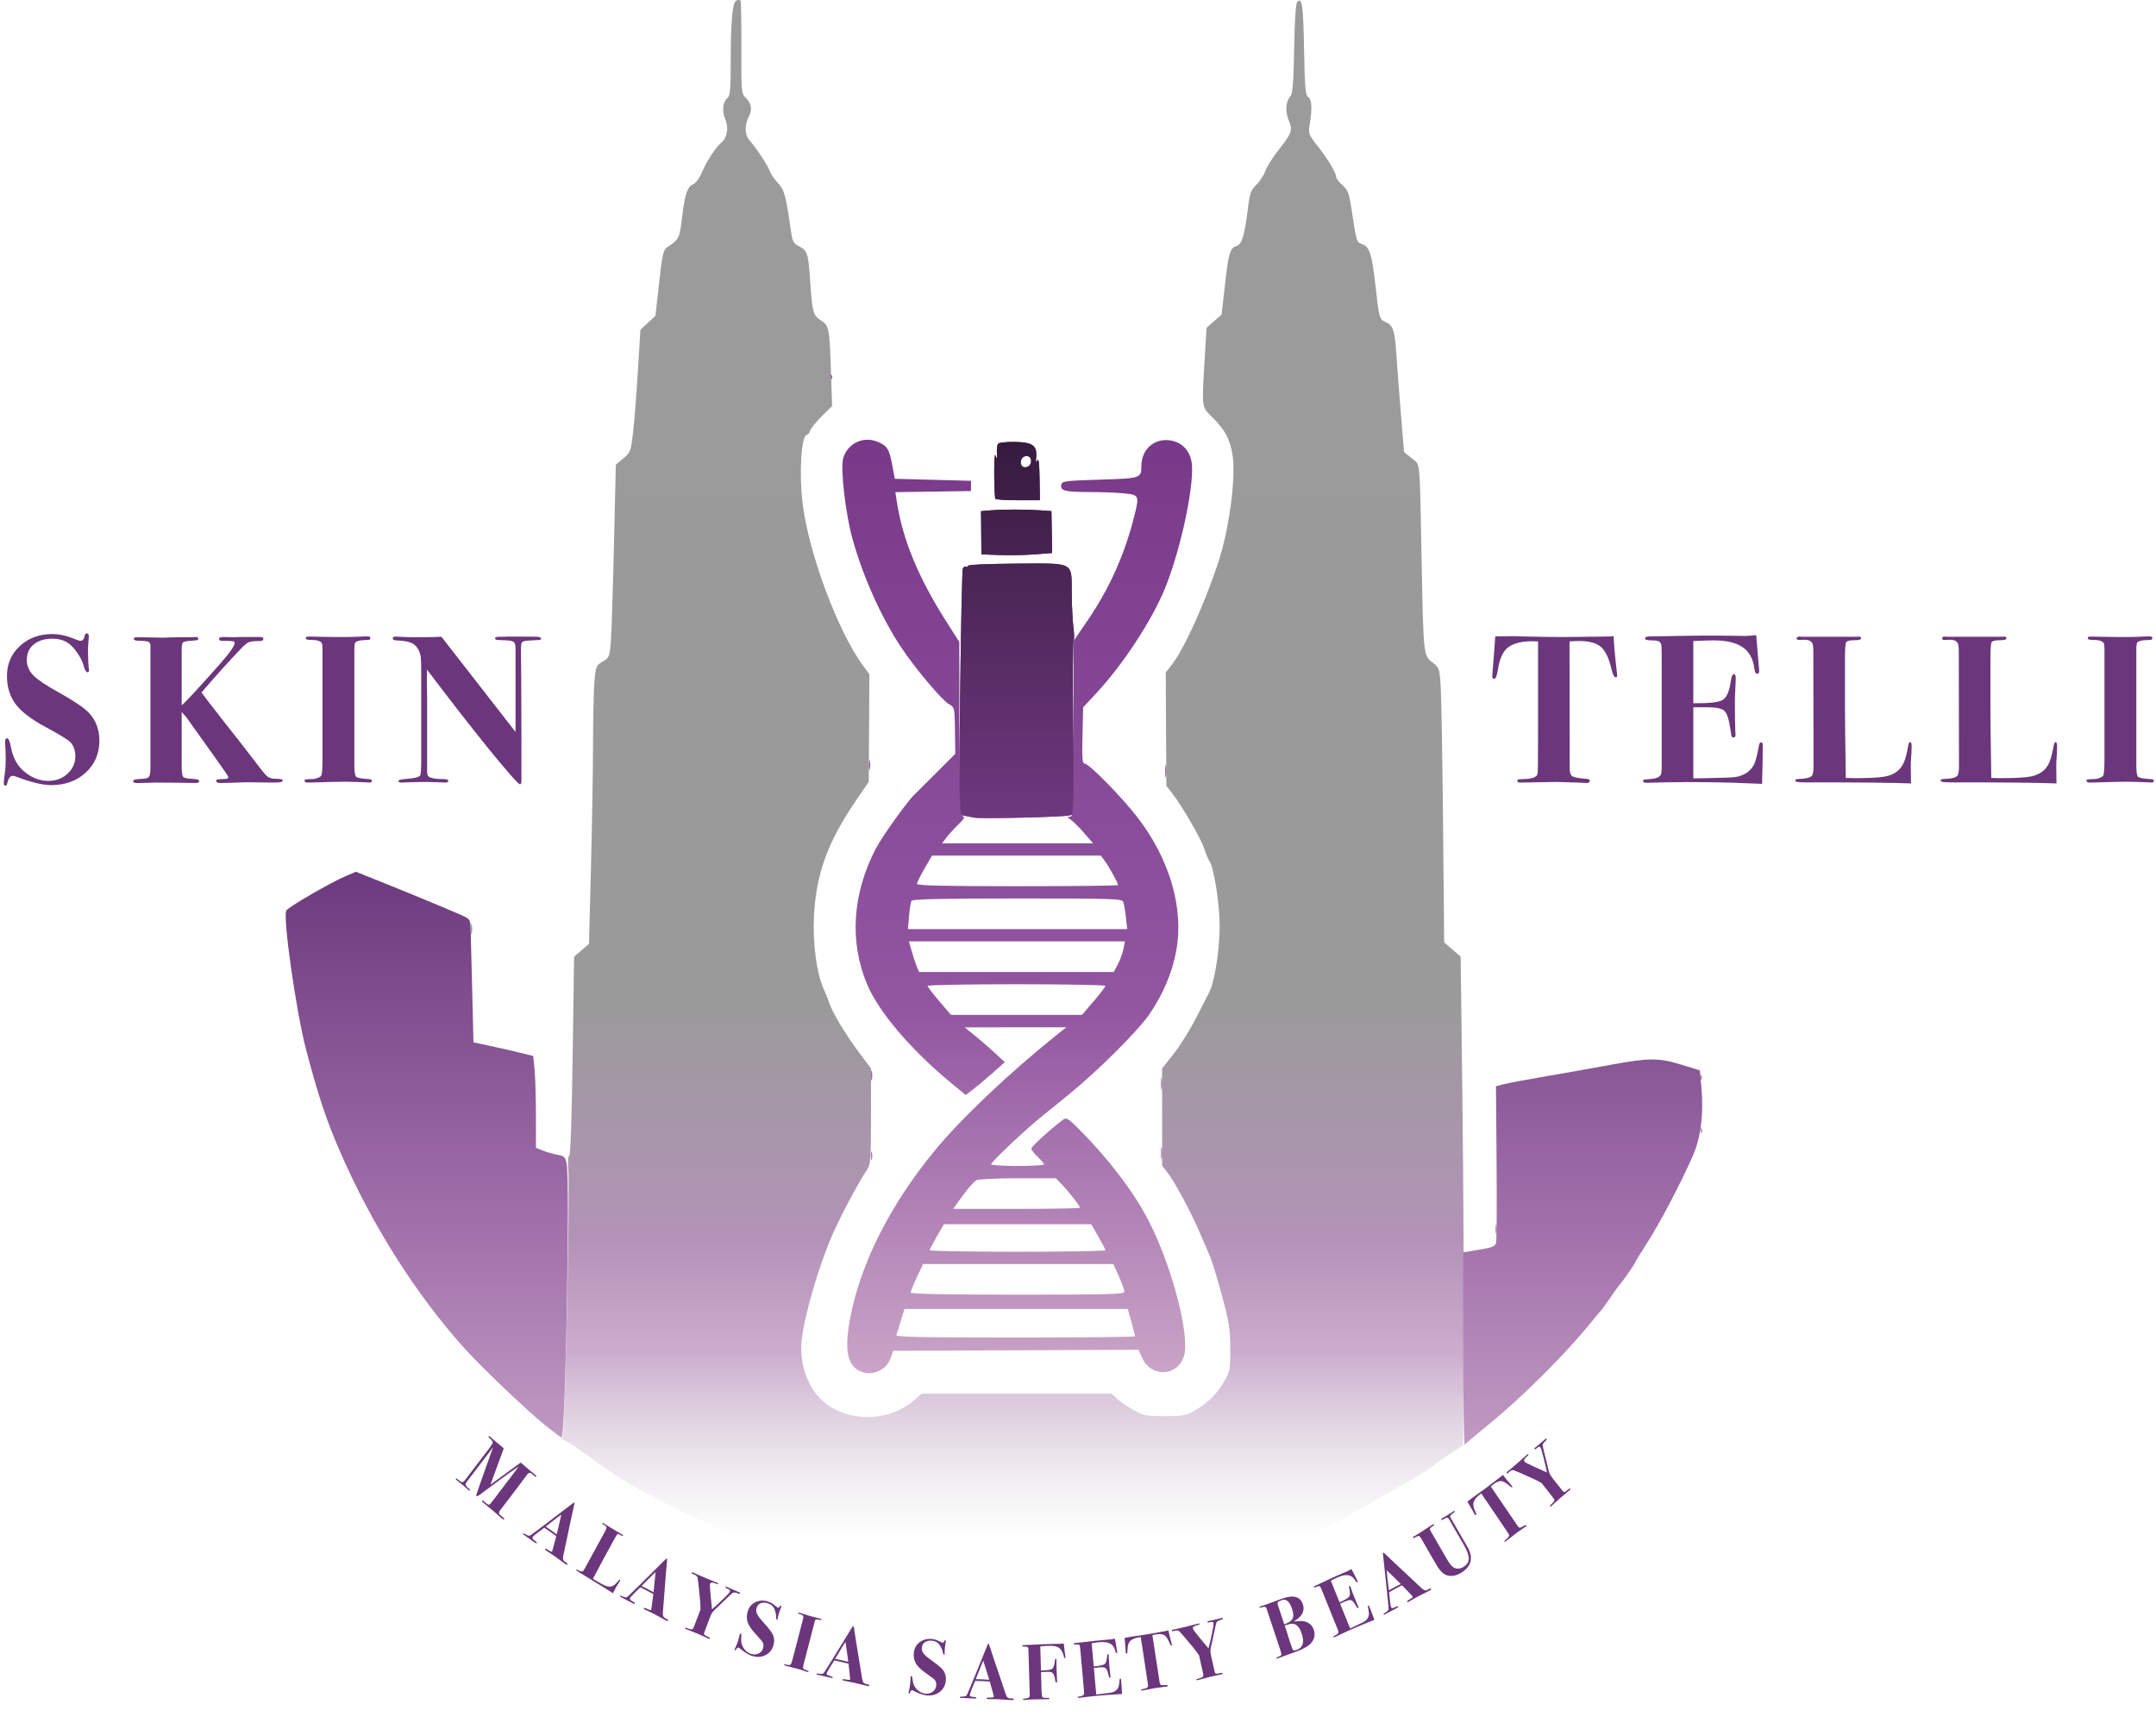 <svg width="981" height="784" viewBox="0 0 981 784" fill="none" xmlns="http://www.w3.org/2000/svg">
<path d="M443.248 372.035C441.924 371.795 439.801 371.379 438.532 371.111L436.224 370.622L436.884 315.363C437.247 284.97 437.789 259.487 438.089 258.733C438.389 257.98 439.022 257.595 439.496 257.877C439.97 258.16 440.358 257.992 440.358 257.503C440.358 256.968 449.029 256.559 462.147 256.475C489.227 256.303 487.525 255.413 487.638 269.81C487.683 275.48 488.034 282.549 488.418 285.518C488.802 288.487 488.84 291.081 488.504 291.282C488.167 291.482 488.09 309.376 488.333 331.046L488.776 370.444L486.481 371.039C483.631 371.778 446.545 372.633 443.248 372.035ZM446.465 242.419L446.38 232.597L450.834 232.224C456.467 231.753 466.253 231.745 473.109 232.205L478.406 232.562L478.57 242.092L478.733 251.623L470.864 252.245C466.536 252.587 459.294 252.726 454.772 252.554L446.549 252.242L446.465 242.419ZM452.808 226.919C452.187 220.993 452.271 205.379 452.914 207.171C453.665 209.263 453.733 209.169 453.599 206.229C453.517 204.432 453.732 202.521 454.078 201.982C454.431 201.431 457.65 201.039 461.423 201.088C469.733 201.194 471.905 202.655 471.471 207.846C471.25 210.492 471.386 210.897 472.023 209.494C472.584 208.261 472.916 210.998 473.01 217.626L473.151 227.616H463.016C457.441 227.616 452.848 227.302 452.808 226.919ZM469.094 210.547C469.539 208.318 468.075 206.953 466.045 207.705C464.423 208.305 463.869 210.958 465.115 212.16C466.303 213.306 468.74 212.319 469.094 210.547Z" fill="url(#paint0_linear_52_828)"/>
<path d="M443.248 372.035C441.924 371.795 439.801 371.379 438.532 371.111L436.224 370.622L436.884 315.363C437.247 284.97 437.789 259.487 438.089 258.733C438.389 257.98 439.022 257.595 439.496 257.877C439.97 258.16 440.358 257.992 440.358 257.503C440.358 256.968 449.029 256.559 462.147 256.475C489.227 256.303 487.525 255.413 487.638 269.81C487.683 275.48 488.034 282.549 488.418 285.518C488.802 288.487 488.84 291.081 488.504 291.282C488.167 291.482 488.09 309.376 488.333 331.046L488.776 370.444L486.481 371.039C483.631 371.778 446.545 372.633 443.248 372.035ZM446.465 242.419L446.38 232.597L450.834 232.224C456.467 231.753 466.253 231.745 473.109 232.205L478.406 232.562L478.57 242.092L478.733 251.623L470.864 252.245C466.536 252.587 459.294 252.726 454.772 252.554L446.549 252.242L446.465 242.419ZM452.808 226.919C452.187 220.993 452.271 205.379 452.914 207.171C453.665 209.263 453.733 209.169 453.599 206.229C453.517 204.432 453.732 202.521 454.078 201.982C454.431 201.431 457.65 201.039 461.423 201.088C469.733 201.194 471.905 202.655 471.471 207.846C471.25 210.492 471.386 210.897 472.023 209.494C472.584 208.261 472.916 210.998 473.01 217.626L473.151 227.616H463.016C457.441 227.616 452.848 227.302 452.808 226.919ZM469.094 210.547C469.539 208.318 468.075 206.953 466.045 207.705C464.423 208.305 463.869 210.958 465.115 212.16C466.303 213.306 468.74 212.319 469.094 210.547Z" fill="url(#paint1_linear_52_828)"/>
<path d="M391.536 624.01C385.415 621.4 384.071 614.117 386.957 599.2C391.741 574.477 405.207 547.961 425.455 523.391C437.458 508.826 459.181 488.24 480.848 470.898L485.149 467.455L462.031 467.463L438.914 467.472L443.192 470.906C445.545 472.795 449.662 476.36 452.342 478.828L457.215 483.314L451.436 488.42C448.257 491.228 444.247 494.591 442.524 495.893L439.391 498.261L432.891 492.897C414.49 477.712 399.88 460.561 394.535 447.87C386.413 428.585 387.804 406.759 398.464 386.228C401.351 380.667 413.29 363.976 416.211 361.417C416.512 361.153 420.786 356.905 425.708 351.978L434.657 343.02L434.517 332.44C434.378 321.937 434.358 321.849 431.732 320.396C428.639 318.683 416.339 304.041 410.08 294.62C400.935 280.855 392.6 262.254 387.837 244.976C384.68 233.524 382.343 213.134 383.66 208.532C385.575 201.839 392.687 198.356 399.129 200.954C403.641 202.773 404.593 204.242 405.949 211.466L407.148 217.858L424.476 218.323L441.803 218.787V221.111V223.434L424.6 223.688L407.396 223.942L408.076 228.334C410.781 245.8 417.897 262.946 430.901 283.329L436.505 292.113V331.448C436.505 366.045 436.685 370.85 437.992 371.334C439.166 371.769 438.742 372.592 435.971 375.254C434.041 377.108 431.609 379.774 430.566 381.18L428.668 383.735H463.019H497.369L493.32 379.07C491.093 376.504 488.356 373.786 487.237 373.03C485.519 371.869 485.46 371.655 486.861 371.655C488.406 371.655 488.52 368.886 488.52 331.629V291.604L494.888 282.288C504.984 267.515 511.941 251.839 516.345 233.941C518.406 225.565 518.204 225.172 511.497 224.495C508.241 224.167 500.98 223.892 495.363 223.884C484.461 223.869 482.349 223.302 482.898 220.535C483.217 218.927 484.615 218.745 500.412 218.252C519.193 217.666 519.302 217.629 519.329 211.958C519.367 203.913 526.096 198.667 533.808 200.67C538.198 201.811 541.183 205.096 542.122 209.821C543.915 218.846 537.431 249.852 529.948 268.039C524.03 282.423 510.97 302.343 499.022 315.212L492.855 321.854L492.541 334.674C492.279 345.404 492.456 347.493 493.627 347.493C495.537 347.493 510.66 362.937 517.627 372.002C532.229 391.002 538.717 413.261 535.236 432.421C533.385 442.613 529.228 452.438 522.85 461.7C517.581 469.35 498.734 488.044 485.744 498.505C481.303 502.081 475.451 506.829 472.74 509.056C465.439 515.052 450.954 528.81 450.954 529.748C450.954 530.196 456.372 530.562 462.995 530.562C469.617 530.562 475.035 530.223 475.035 529.807C475.035 529.392 473.735 527.85 472.145 526.381C470.556 524.912 469.256 523.222 469.256 522.625C469.256 521.719 478.173 513.621 483.823 509.397C485.162 508.396 486.153 508.996 490.737 513.587C504.221 527.09 515.77 542.227 522.479 555.189C533.341 576.173 541.711 608.382 538.638 617.367C535.531 626.448 523.77 626.793 519.713 617.922L518.003 614.183L462.21 614.423L406.416 614.663L405.326 617.828C403.383 623.476 396.996 626.339 391.536 624.01ZM516.454 608.078C516.454 607.778 515.714 604.851 514.808 601.573L513.162 595.612H462.338H411.515L409.913 600.956C409.031 603.895 408.106 606.822 407.856 607.461C407.496 608.382 418.707 608.622 461.928 608.622C491.918 608.622 516.454 608.377 516.454 608.078ZM511.638 587.775C511.638 587.042 510.498 583.905 509.104 580.805L506.57 575.168H463.29H420.01L417.18 581.188C415.624 584.499 414.351 587.635 414.351 588.158C414.351 588.792 430.511 589.107 462.995 589.107C504.598 589.107 511.638 588.914 511.638 587.775ZM502.958 568.895C502.951 568.512 501.499 565.689 499.731 562.623L496.516 557.047H462.995H429.473L426.258 562.623C424.49 565.689 423.038 568.512 423.032 568.895C423.025 569.279 441.009 569.592 462.995 569.592C484.981 569.592 502.964 569.279 502.958 568.895ZM491.41 549.551C491.41 548.756 486.604 542.573 483.331 539.158L480.437 536.138H463.224C453.706 536.138 445.215 536.549 444.229 537.058C443.249 537.564 440.475 540.701 438.064 544.028L433.68 550.077H462.545C478.421 550.077 491.41 549.84 491.41 549.551ZM497.65 455.574C500.575 452.153 502.969 449.016 502.969 448.605C502.969 448.193 484.764 447.856 462.513 447.856C440.262 447.856 422.057 448.193 422.057 448.605C422.057 449.016 424.45 452.153 427.376 455.574L432.695 461.795H462.513H492.331L497.65 455.574ZM508.648 438.752C509.675 436.812 510.815 433.676 511.183 431.783L511.853 428.341H462.707H413.562L414.809 432.755C415.495 435.183 416.529 438.319 417.106 439.725L418.156 442.28H462.47H506.783L508.648 438.752ZM512.289 417.345C511.966 414.364 511.424 411.228 511.085 410.375C510.521 408.958 506.42 408.826 462.948 408.826C429.313 408.826 415.236 409.126 414.77 409.852C414.409 410.417 413.89 413.553 413.618 416.822L413.124 422.765H463H512.876L512.289 417.345ZM508.748 402.749C508.748 401.871 504.715 394.519 502.778 391.867L500.911 389.311H462.495H424.078L420.659 395.208C418.779 398.452 417.241 401.588 417.241 402.178C417.241 402.973 429.066 403.25 462.995 403.25C488.159 403.25 508.748 403.025 508.748 402.749ZM396.273 525.916C396.273 524.127 396.471 523.395 396.713 524.29C396.956 525.184 396.956 526.648 396.713 527.542C396.471 528.437 396.273 527.705 396.273 525.916ZM528.289 524.522C528.296 521.967 528.483 521.031 528.705 522.444C528.926 523.857 528.92 525.947 528.691 527.09C528.463 528.233 528.282 527.078 528.289 524.522ZM528.289 492.926C528.296 490.371 528.483 489.436 528.705 490.848C528.926 492.261 528.92 494.352 528.691 495.495C528.463 496.638 528.282 495.482 528.289 492.926ZM396.292 489.209C396.303 487.165 396.5 486.438 396.731 487.594C396.961 488.75 396.952 490.423 396.711 491.311C396.47 492.199 396.282 491.254 396.292 489.209ZM530.215 350.746C530.223 348.19 530.41 347.255 530.631 348.668C530.852 350.08 530.846 352.171 530.618 353.314C530.389 354.457 530.208 353.301 530.215 350.746ZM395.329 347.958C395.34 345.914 395.537 345.187 395.767 346.342C395.998 347.498 395.989 349.171 395.748 350.06C395.507 350.948 395.318 350.002 395.329 347.958ZM377.824 171.316C377.87 170.234 378.098 170.014 378.406 170.755C378.684 171.426 378.65 172.227 378.33 172.536C378.01 172.845 377.782 172.296 377.824 171.316Z" fill="url(#paint2_linear_52_828)"/>
<path d="M340.926 700.449C340.252 700.024 337.316 699.003 334.402 698.182C331.488 697.36 328.454 696.159 327.659 695.512C326.865 694.865 325.131 694.026 323.806 693.646C317.391 691.805 293.642 679.833 282.763 672.954C279.113 670.646 275.038 667.829 266.701 661.848C261.518 658.129 256.75 655.08 256.106 655.072C255.308 655.063 255.265 654.841 255.971 654.375C257.059 653.659 259.418 541.693 258.565 531.259C258.32 528.265 258.523 525.916 259.028 525.916C259.565 525.916 260.188 507.644 260.572 480.613L261.215 435.311L264.605 432.401L267.994 429.491L268.905 394.3C269.405 374.945 269.826 349.659 269.84 338.108C269.854 326.558 270.146 313.904 270.489 309.989C271.082 303.218 271.266 302.778 274.257 300.995C277.299 299.181 277.421 298.869 277.968 291.478C278.279 287.276 278.909 267.55 279.367 247.643L280.201 211.449L283.597 208.613C286.84 205.905 287.04 205.379 288.029 196.949C288.599 192.094 289.591 179.548 290.234 169.071L291.404 150.02L294.816 146.867L298.228 143.715L299.902 128.746C301.414 115.24 301.787 113.642 303.73 112.384C308.891 109.041 309.22 108.389 310.291 99.374C311.6 88.353 312.69 85.039 315.406 83.816C316.621 83.269 318.358 80.901 319.426 78.336C321.428 73.527 325.718 66.931 328.066 65.051C330.841 62.829 331.693 58.201 330.033 54.367C328.377 50.545 328.832 46.306 331.093 44.497C332.189 43.619 332.477 40.286 332.482 28.402C332.491 9.568 333.29 0.867 335.073 0.207C335.809 -0.066 336.639 -0.069 336.917 0.199C337.195 0.467 337.381 10.109 337.329 21.626C337.242 41.074 337.366 42.685 339.07 44.252C341.881 46.838 342.433 49.766 340.73 53.059C338.625 57.131 338.829 61.491 341.25 64.151C344.127 67.314 349.453 75.44 350.263 77.903C350.639 79.046 352.306 81.474 353.966 83.299C357.019 86.653 357.55 88.647 360.052 106.157C360.573 109.803 361.186 110.865 363.41 111.975C367.236 113.883 367.771 115.348 368.484 125.859C369.602 142.34 369.856 143.357 373.467 145.743C377.298 148.276 377.447 149.057 378.136 170.187L378.612 184.778L373.939 189.382C371.369 191.914 368.978 194.862 368.626 195.932C368.274 197.003 367.617 197.878 367.167 197.878C364.564 197.878 363.496 215.532 365.253 229.499C368.089 252.035 381.208 287.175 392.603 302.76L395.568 306.814L395.435 331.266L395.302 355.718L389.787 363.798C376.602 383.114 371.392 397.342 370.365 416.843C369.717 429.151 371.587 443.04 374.854 450.179C375.79 452.224 376.88 454.942 377.277 456.22C378.593 460.45 384.592 470.513 390.497 478.394L396.319 486.164V507.863C396.319 526.308 396.085 529.907 394.757 531.862C390.602 537.98 382.225 553.741 378.408 562.623C372.382 576.642 366.155 598.126 364.784 609.621C363.383 621.367 368.31 633.649 376.725 639.389C388.719 647.57 405.68 646.387 416.581 636.61L419.294 634.178H462.513H505.732L508.444 636.61C509.936 637.948 513.324 640.248 515.973 641.721C520.356 644.159 521.611 644.4 529.94 644.4C538.182 644.4 539.537 644.147 543.585 641.851C549.45 638.525 553.468 634.576 556.955 628.712C559.611 624.243 559.782 623.338 559.786 613.733C559.79 604.796 559.308 601.729 555.949 589.325C553.836 581.522 551.409 573.576 550.557 571.668C549.704 569.76 547.587 564.853 545.851 560.764C541.968 551.617 534.467 537.659 531.217 533.532L528.799 530.462L528.788 508.314L528.776 486.166L534.119 479.4C537.058 475.679 541.698 468.209 544.43 462.801C547.163 457.392 549.807 452.212 550.307 451.289C552.603 447.045 554.954 432.067 554.969 421.588C554.983 411.225 552.28 394.248 550.199 391.634C549.792 391.123 548.738 388.569 547.856 385.959C546.233 381.159 537.608 366.342 533.135 360.67L530.702 357.585L530.562 331.792L530.421 305.998L532.95 302.798C538.662 295.571 547.879 275.36 554.311 255.959C559.34 240.791 562.486 216.917 560.785 206.832C559.589 199.747 557.332 195.515 551.886 190.149C546.597 184.938 546.773 186.249 548.186 162.609L548.989 149.177L552.413 146.15L555.837 143.123L557.389 129.457C559.041 114.913 559.663 112.847 562.659 111.929C565.03 111.203 566.297 107.12 567.708 95.661C568.671 87.841 569.117 86.526 571.628 84.103C573.186 82.6 575.055 79.747 575.78 77.765C576.505 75.782 579.087 71.637 581.517 68.555C587.912 60.441 588.298 59.34 586.371 54.694C584.657 50.562 585.013 46.144 587.263 43.617C588.168 42.601 588.599 36.76 588.852 22.048C589.081 8.75 589.569 1.516 590.285 0.826C592.475 -1.287 593.003 2.464 593.366 22.683C593.676 39.964 593.967 43.268 595.258 44.178C596.908 45.342 597.128 49.459 595.929 56.712C595.258 60.774 595.431 61.242 599.543 66.469C604.235 72.434 607.962 78.67 607.962 80.555C607.962 81.209 609.26 82.888 610.845 84.286C613.441 86.576 613.872 87.8 615.177 96.586C617.129 109.727 617.306 110.312 619.549 110.999C623.066 112.076 624.192 115.368 625.747 129.111C627.568 145.219 627.584 145.273 630.636 146.615C633.91 148.055 634.648 150.396 635.39 161.702C635.739 167.033 636.662 179.098 637.439 188.515L638.853 205.637L642.349 208.552C646.406 211.935 645.912 206.556 646.914 258.282C647.682 297.895 647.728 298.305 651.802 301.439C654.895 303.818 655.003 304.136 655.539 312.449C655.842 317.157 656.321 345.263 656.602 374.907L657.115 428.806L660.864 432.058L664.614 435.311L665.426 501.755C665.873 538.299 666.122 588.337 665.979 612.95L665.72 657.701L658.755 662.202C654.924 664.677 651.476 667.169 651.092 667.74C650.708 668.31 644.639 672.021 637.606 675.987C630.573 679.952 621.351 685.188 617.113 687.622C607.834 692.95 603.138 695.258 596.283 697.858C591.132 699.812 590.475 699.824 469.256 700.255C402.238 700.493 346.224 700.808 344.779 700.955C343.335 701.102 341.601 700.875 340.926 700.449ZM680.429 559.37C680.429 557.581 680.627 556.85 680.869 557.744C681.112 558.638 681.112 560.102 680.869 560.997C680.627 561.891 680.429 561.159 680.429 559.37ZM773.716 514.223C773.762 513.14 773.99 512.92 774.298 513.661C774.576 514.332 774.542 515.133 774.222 515.442C773.901 515.751 773.674 515.202 773.716 514.223ZM773.716 490.061C773.762 488.979 773.99 488.758 774.298 489.5C774.576 490.171 774.542 490.972 774.222 491.281C773.901 491.59 773.674 491.041 773.716 490.061ZM214.259 422.765C214.259 420.465 214.447 419.525 214.677 420.675C214.906 421.825 214.906 423.706 214.677 424.856C214.447 426.006 214.259 425.065 214.259 422.765Z" fill="url(#paint3_linear_52_828)"/>
<path d="M665.771 614.097L665.757 569.855L672.998 568.66C679.014 567.668 680.323 567.135 680.737 565.509C681.011 564.433 681.112 547.963 680.961 528.909L680.687 494.266L684.375 493.308C686.404 492.781 695.073 491.159 703.64 489.703C712.207 488.247 725.285 485.927 732.702 484.547C750.157 481.301 754.77 481.291 765.119 484.48L773.454 487.049L774.13 494.413C775.272 506.861 773.899 517.733 770.105 526.285C764.373 539.205 755.147 556.735 749.362 565.699C746.292 570.458 743.779 574.571 743.779 574.84C743.779 575.317 738.007 583.537 737.024 584.461C736.751 584.717 734.801 587.435 732.689 590.501C730.577 593.568 728.603 596.286 728.302 596.542C728.001 596.797 725.897 599.306 723.626 602.117C712.006 616.503 691.989 636.362 676.352 649.019C671.319 653.093 666.883 656.856 666.494 657.383C666.105 657.909 665.78 638.43 665.771 614.097ZM247.641 648.186C239.46 641.569 219.002 622.055 211.448 613.664C189.103 588.842 169.004 557.029 154.541 523.593C148.293 509.146 144.863 498.822 139.3 477.711C134.761 460.487 128.632 417.468 130.272 414.343C131.104 412.756 150.211 401.682 157.434 398.599L161.932 396.68L172.312 400.835C185.252 406.015 203.378 413.512 209.422 416.184C213.892 418.16 214 418.306 214.133 422.577C214.208 424.98 214.533 437.602 214.855 450.625L215.442 474.304L223.148 475.949C227.386 476.853 233.503 478.252 236.741 479.056L242.629 480.518L243.236 486.722C243.57 490.135 243.847 499.534 243.851 507.61L243.857 522.294L246.988 523.555C248.71 524.249 251.703 525.103 253.64 525.453C256.75 526.016 257.242 526.488 257.841 529.488C259.417 537.365 257.274 654.221 255.557 654.121C255.214 654.101 251.653 651.43 247.641 648.186Z" fill="url(#paint4_linear_52_828)"/>
<path d="M45.216 337.088C45.216 342.912 43.136 347.744 38.976 351.584C34.88 355.36 29.632 357.248 23.232 357.248C19.328 357.248 13.952 355.936 7.104 353.312C6.592 353.12 6.144 353.024 5.76 353.024C4.672 353.024 3.84 354.176 3.264 356.48C3.072 357.184 2.816 357.536 2.496 357.536C1.984 357.536 1.728 357.088 1.728 356.192C1.728 355.36 1.888 353.888 2.208 351.776C2.464 350.048 2.592 348.032 2.592 345.728C2.592 343.872 2.56 342.4 2.496 341.312C2.368 339.136 2.304 337.856 2.304 337.472C2.304 336.448 2.624 335.936 3.264 335.936C3.904 335.936 4.48 337.312 4.992 340.064C5.888 344.8 7.904 348.48 11.04 351.104C14.432 353.92 18.08 355.328 21.984 355.328C25.44 355.328 28.352 354.24 30.72 352.064C33.088 349.888 34.272 347.232 34.272 344.096C34.272 341.408 33.504 339.264 31.968 337.664C30.816 336.512 27.104 334.24 20.832 330.848C13.856 327.136 9.12 323.424 6.624 319.712C4.32 316.32 3.168 312.288 3.168 307.616C3.168 302.112 5.12 297.568 9.024 293.984C12.928 290.336 17.856 288.512 23.808 288.512C27.008 288.512 30.432 289.28 34.08 290.816C35.296 291.328 36.16 291.584 36.672 291.584C37.632 291.584 38.272 290.752 38.592 289.088C38.72 288.512 39.008 288.224 39.456 288.224C40.096 288.224 40.416 288.64 40.416 289.472C40.416 289.792 40.352 290.688 40.224 292.16C40.096 293.632 40.032 294.848 40.032 295.808C40.032 299.136 40.16 301.952 40.416 304.256C40.48 304.448 40.512 304.704 40.512 305.024C40.512 305.6 40.256 305.888 39.744 305.888C39.168 305.888 38.592 304.864 38.016 302.816C37.44 300.768 36.416 298.752 34.944 296.768C33.536 294.72 32.096 293.248 30.624 292.352C28.704 291.2 26.464 290.624 23.904 290.624C20.32 290.624 17.472 291.488 15.36 293.216C13.248 294.944 12.192 297.312 12.192 300.32C12.192 302.944 13.184 305.28 15.168 307.328C17.152 309.312 20.96 311.872 26.592 315.008C33.504 318.848 38.08 321.92 40.32 324.224C43.584 327.616 45.216 331.904 45.216 337.088ZM128.649 355.136C128.649 355.776 127.465 356.096 125.097 356.096C123.049 356.096 120.073 356.064 116.169 356C113.289 355.936 111.305 355.936 110.217 356L104.841 356.192L100.521 356.288C99.113 356.288 98.409 356 98.409 355.424C98.409 354.976 98.569 354.72 98.889 354.656C99.273 354.592 100.425 354.528 102.345 354.464C103.369 354.464 103.881 354.144 103.881 353.504C103.881 353.248 102.121 350.656 98.601 345.728L84.489 325.952C83.657 325.12 83.049 324.448 82.665 323.936V348.32C82.665 351.2 82.889 352.928 83.337 353.504C83.849 354.016 85.481 354.336 88.233 354.464C89.833 354.528 90.633 354.848 90.633 355.424C90.633 356 90.057 356.288 88.905 356.288L82.857 356.192C78.825 356.128 74.697 356.096 70.473 356.096C69.833 356.096 68.841 356.128 67.497 356.192C66.217 356.256 64.841 356.288 63.369 356.288H62.121C61.097 356.288 60.585 356 60.585 355.424C60.585 354.848 61.641 354.528 63.753 354.464C65.929 354.4 67.241 354.112 67.689 353.6C68.201 353.088 68.457 351.68 68.457 349.376V293.984C68.457 293.088 68.233 292.48 67.785 292.16C67.145 291.776 65.769 291.584 63.657 291.584C61.801 291.584 60.873 291.296 60.873 290.72C60.873 290.208 61.321 289.952 62.217 289.952L73.833 290.144C73.961 290.144 74.345 290.144 74.985 290.144C75.689 290.08 76.329 290.048 76.905 290.048L82.857 289.952H86.793C87.497 289.888 88.265 289.856 89.097 289.856C89.865 289.856 90.249 290.144 90.249 290.72C90.249 291.168 89.481 291.424 87.945 291.488C85.385 291.616 83.849 291.872 83.337 292.256C82.889 292.576 82.665 293.696 82.665 295.616V320.96C84.393 319.552 90.217 313.248 100.137 302.048C104.553 297.056 106.761 293.888 106.761 292.544C106.761 292.096 106.473 291.84 105.897 291.776C105.321 291.648 103.689 291.584 101.001 291.584C100.105 291.584 99.657 291.296 99.657 290.72C99.657 290.08 100.425 289.792 101.961 289.856L106.185 289.952C106.313 289.952 106.601 289.952 107.049 289.952C107.625 289.888 108.137 289.856 108.585 289.856H118.473C119.369 289.856 119.817 290.144 119.817 290.72C119.817 291.36 119.305 291.68 118.281 291.68C115.913 291.68 114.281 291.84 113.385 292.16C112.553 292.48 111.529 293.248 110.313 294.464C104.361 300.672 98.153 307.552 91.689 315.104C92.777 316.64 95.849 320.64 100.905 327.104C104.425 331.52 109.449 337.952 115.977 346.4C118.857 350.24 120.745 352.544 121.641 353.312C122.537 354.016 123.849 354.368 125.577 354.368C127.625 354.368 128.649 354.624 128.649 355.136ZM169.202 355.328C169.202 355.84 168.786 356.096 167.954 356.096C167.506 356.096 167.09 356.064 166.706 356C162.866 355.808 159.57 355.712 156.818 355.712C153.938 355.712 149.714 355.808 144.146 356C142.29 356.064 140.914 356.096 140.018 356.096C139.058 356.096 138.578 355.808 138.578 355.232C138.578 354.912 138.738 354.72 139.058 354.656C139.442 354.592 140.69 354.528 142.802 354.464C144.786 354.08 145.938 353.504 146.258 352.736C146.578 351.904 146.738 349.312 146.738 344.96V298.784C146.738 297.568 146.738 296.384 146.738 295.232C146.674 294.08 146.642 293.536 146.642 293.6C146.642 292 145.042 291.2 141.842 291.2C140.05 291.2 139.154 290.976 139.154 290.528C139.154 290.08 139.282 289.824 139.538 289.76C139.794 289.696 140.626 289.664 142.034 289.664C141.394 289.664 142.546 289.696 145.49 289.76C148.434 289.824 150.962 289.856 153.074 289.856H157.97C158.994 289.856 160.434 289.824 162.29 289.76C164.21 289.632 165.554 289.568 166.322 289.568H167.282C168.114 289.568 168.53 289.824 168.53 290.336C168.53 290.72 168.37 290.976 168.05 291.104C167.794 291.168 166.834 291.232 165.17 291.296C163.186 291.424 161.97 291.84 161.522 292.544L161.234 294.368V348.608C161.234 351.36 161.522 352.992 162.098 353.504C162.738 354.016 164.818 354.368 168.338 354.56C168.914 354.624 169.202 354.88 169.202 355.328ZM246.188 290.624C246.188 290.944 245.932 291.136 245.42 291.2C244.972 291.264 243.276 291.36 240.332 291.488C238.604 291.552 237.612 291.904 237.356 292.544C237.1 292.928 237.004 294.976 237.068 298.688L237.164 309.824C237.228 317.248 237.26 326.944 237.26 338.912V355.232C237.26 356.32 237.036 356.864 236.588 356.864C235.884 356.864 231.212 351.584 222.572 341.024C213.996 330.4 204.556 318.272 194.252 304.64V311.744C194.252 314.176 194.284 316.288 194.348 318.08C194.348 319.872 194.348 320.96 194.348 321.344V351.2C194.348 352.544 194.764 353.376 195.596 353.696C196.94 354.208 198.508 354.464 200.3 354.464C202.412 354.464 203.596 354.624 203.852 354.944C203.916 355.008 203.948 355.136 203.948 355.328C203.948 355.84 203.468 356.096 202.508 356.096C201.932 356.096 201.452 356.064 201.068 356C197.228 355.872 194.828 355.808 193.868 355.808C191.628 355.808 188.684 355.872 185.036 356C183.244 356.064 182.476 356.096 182.732 356.096C181.772 356.096 181.292 355.84 181.292 355.328C181.292 354.88 182.7 354.56 185.516 354.368C188.78 354.112 190.668 353.6 191.18 352.832C191.5 352.32 191.66 350.016 191.66 345.92V306.464C191.66 302.432 191.596 300 191.468 299.168C191.084 296.352 189.964 294.304 188.108 293.024C186.7 292.064 184.076 291.52 180.236 291.392C179.212 291.328 178.7 291.04 178.7 290.528C178.7 289.952 179.148 289.664 180.044 289.664C180.428 289.664 181.804 289.728 184.172 289.856C185.324 289.92 187.052 289.952 189.356 289.952C194.092 289.952 197.932 289.888 200.876 289.76L234.572 333.056V295.04C234.572 293.504 234.316 292.544 233.804 292.16C233.292 291.712 232.204 291.456 230.54 291.392L226.412 291.2C225.644 291.136 225.26 290.912 225.26 290.528C225.26 290.016 225.836 289.76 226.988 289.76H229.1C229.484 289.76 230.124 289.728 231.02 289.664C231.852 289.664 232.588 289.664 233.228 289.664C239.692 289.664 243.468 289.696 244.556 289.76C245.644 289.824 246.188 290.112 246.188 290.624Z" fill="#6B367B"/>
<path d="M735.832 307.424C735.832 307.936 735.608 308.192 735.16 308.192C734.456 308.192 733.816 306.944 733.24 304.448C732.088 299.52 730.488 296.16 728.44 294.368C726.392 292.576 723.128 291.68 718.648 291.68C716.92 291.68 715.416 291.744 714.136 291.872L714.232 350.24C714.296 351.84 714.744 352.864 715.576 353.312C716.408 353.76 718.648 354.144 722.296 354.464C723 354.528 723.352 354.816 723.352 355.328C723.352 355.968 722.84 356.288 721.816 356.288C721.624 356.288 721.144 356.256 720.376 356.192C719.416 356.128 718.616 356.096 717.976 356.096L708.088 355.808L691.768 356.096C690.872 356.096 690.424 355.84 690.424 355.328C690.424 354.944 690.552 354.72 690.808 354.656C691.064 354.592 692.12 354.528 693.976 354.464C697.496 354.336 699.384 353.504 699.64 351.968C699.768 351.136 699.832 344.64 699.832 332.48V291.872C699.128 291.808 698.296 291.776 697.336 291.776C692.216 291.776 688.472 292.736 686.104 294.656C683.8 296.512 682.296 299.84 681.592 304.64C681.144 307.456 680.568 308.864 679.864 308.864C679.288 308.864 679 308.48 679 307.712C679 307.2 679.128 305.44 679.384 302.432C679.896 296.16 680.216 291.872 680.344 289.568H681.784L688.792 289.472C688.984 289.472 691.192 289.536 695.416 289.664C699.704 289.792 705.144 289.856 711.736 289.856C715.384 289.856 718.648 289.824 721.528 289.76C724.408 289.696 727.032 289.664 729.4 289.664C731.512 289.664 733.112 289.6 734.2 289.472C734.392 293.632 734.872 298.944 735.64 305.408C735.768 306.496 735.832 307.168 735.832 307.424ZM802.066 339.2C802.066 339.328 802.034 342.304 801.97 348.128C801.906 351.2 801.842 353.408 801.778 354.752C801.778 356.096 801.778 356.736 801.778 356.672C784.882 355.904 770.098 355.68 757.426 356L749.362 356.192C748.21 356.192 747.634 355.936 747.634 355.424C747.634 355.04 747.762 354.816 748.018 354.752C748.338 354.688 749.33 354.592 750.994 354.464C754.002 354.272 755.634 353.408 755.89 351.872C756.018 351.04 756.082 350.112 756.082 349.088V300.416C756.082 296.576 756.05 294.464 755.986 294.08C755.922 293.056 755.602 292.352 755.026 291.968C754.45 291.584 753.266 291.392 751.474 291.392C749.49 291.392 748.498 291.104 748.498 290.528C748.498 289.888 749.362 289.568 751.09 289.568C752.882 289.568 755.346 289.536 758.482 289.472C770.258 289.216 779.89 289.152 787.378 289.28L793.906 289.376C795.314 289.376 797.042 289.248 799.09 288.992L799.954 299.456C800.274 302.784 800.434 304.832 800.434 305.6C800.434 306.24 800.114 306.56 799.474 306.56C798.834 306.56 798.418 305.728 798.226 304.064C797.65 299.648 795.858 296.448 792.85 294.464C789.906 292.416 785.522 291.392 779.698 291.392C777.906 291.392 774.834 291.488 770.482 291.68V320C777.522 320.064 781.938 319.584 783.73 318.56C785.586 317.472 786.834 314.72 787.474 310.304C787.794 307.936 788.274 306.752 788.914 306.752C789.49 306.752 789.778 307.328 789.778 308.48C789.778 309.632 789.682 312 789.49 315.584C789.426 316.8 789.394 318.432 789.394 320.48C789.394 325.984 789.458 330.144 789.586 332.96C789.65 333.344 789.682 333.824 789.682 334.4C789.682 335.168 789.394 335.552 788.818 335.552C788.37 335.552 788.082 335.424 787.954 335.168C787.826 334.848 787.634 333.792 787.378 332C786.738 327.456 785.842 324.64 784.69 323.552C783.602 322.4 781.042 321.824 777.01 321.824H770.482V354.176L776.626 354.08C783.666 353.952 787.954 353.792 789.49 353.6C791.41 353.344 793.266 352.64 795.058 351.488C796.658 350.208 797.746 348.832 798.322 347.36C798.962 345.888 799.634 343.168 800.338 339.2C800.53 338.24 800.85 337.76 801.298 337.76C801.81 337.76 802.066 338.24 802.066 339.2ZM869.816 339.776C869.816 340.992 869.784 342.016 869.72 342.848C869.464 345.664 869.368 347.936 869.432 349.664L869.528 356.48C861.336 356.16 846.52 356 825.08 356H821.048C818.232 356 816.824 355.744 816.824 355.232C816.824 354.72 817.272 354.464 818.168 354.464C821.368 354.4 823.416 353.952 824.312 353.12C824.888 352.608 825.176 351.072 825.176 348.512L825.08 296.48C825.08 294.304 824.888 292.96 824.504 292.448C823.736 291.488 822.552 291.04 820.952 291.104L818.552 291.2C817.848 291.2 817.496 290.944 817.496 290.432C817.496 289.92 817.944 289.664 818.84 289.664C819.352 289.664 819.864 289.696 820.376 289.76H844.76C845.08 289.696 845.432 289.664 845.816 289.664C846.456 289.664 846.776 289.92 846.776 290.432C846.776 291.008 845.944 291.296 844.28 291.296C841.912 291.296 840.504 291.584 840.056 292.16C839.672 292.736 839.48 295.264 839.48 299.744V322.592C839.48 327.264 839.608 337.728 839.864 353.984C841.08 354.048 842.456 354.08 843.992 354.08C850.712 354.08 855.352 353.824 857.912 353.312C861.944 352.48 864.696 350.432 866.168 347.168C866.936 345.504 867.64 342.848 868.28 339.2C868.472 338.176 868.76 337.664 869.144 337.664C869.592 337.664 869.816 338.368 869.816 339.776ZM936.003 339.776C936.003 340.992 935.971 342.016 935.907 342.848C935.651 345.664 935.555 347.936 935.619 349.664L935.715 356.48C927.523 356.16 912.707 356 891.267 356H887.235C884.419 356 883.011 355.744 883.011 355.232C883.011 354.72 883.459 354.464 884.355 354.464C887.555 354.4 889.603 353.952 890.499 353.12C891.075 352.608 891.363 351.072 891.363 348.512L891.267 296.48C891.267 294.304 891.075 292.96 890.691 292.448C889.923 291.488 888.739 291.04 887.139 291.104L884.739 291.2C884.035 291.2 883.683 290.944 883.683 290.432C883.683 289.92 884.131 289.664 885.027 289.664C885.539 289.664 886.051 289.696 886.563 289.76H910.947C911.267 289.696 911.619 289.664 912.003 289.664C912.643 289.664 912.963 289.92 912.963 290.432C912.963 291.008 912.131 291.296 910.467 291.296C908.099 291.296 906.691 291.584 906.243 292.16C905.859 292.736 905.667 295.264 905.667 299.744V322.592C905.667 327.264 905.795 337.728 906.051 353.984C907.267 354.048 908.643 354.08 910.179 354.08C916.899 354.08 921.539 353.824 924.099 353.312C928.131 352.48 930.883 350.432 932.355 347.168C933.123 345.504 933.827 342.848 934.467 339.2C934.659 338.176 934.947 337.664 935.331 337.664C935.779 337.664 936.003 338.368 936.003 339.776ZM980.015 355.328C980.015 355.84 979.599 356.096 978.767 356.096C978.319 356.096 977.903 356.064 977.519 356C973.679 355.808 970.383 355.712 967.631 355.712C964.751 355.712 960.527 355.808 954.959 356C953.103 356.064 951.727 356.096 950.831 356.096C949.871 356.096 949.391 355.808 949.391 355.232C949.391 354.912 949.551 354.72 949.871 354.656C950.255 354.592 951.503 354.528 953.615 354.464C955.599 354.08 956.751 353.504 957.071 352.736C957.391 351.904 957.551 349.312 957.551 344.96V298.784C957.551 297.568 957.551 296.384 957.551 295.232C957.487 294.08 957.455 293.536 957.455 293.6C957.455 292 955.855 291.2 952.655 291.2C950.863 291.2 949.967 290.976 949.967 290.528C949.967 290.08 950.095 289.824 950.351 289.76C950.607 289.696 951.439 289.664 952.847 289.664C952.207 289.664 953.359 289.696 956.303 289.76C959.247 289.824 961.775 289.856 963.887 289.856H968.783C969.807 289.856 971.247 289.824 973.103 289.76C975.023 289.632 976.367 289.568 977.135 289.568H978.095C978.927 289.568 979.343 289.824 979.343 290.336C979.343 290.72 979.183 290.976 978.863 291.104C978.607 291.168 977.647 291.232 975.983 291.296C973.999 291.424 972.783 291.84 972.335 292.544L972.047 294.368V348.608C972.047 351.36 972.335 352.992 972.911 353.504C973.551 354.016 975.631 354.368 979.151 354.56C979.727 354.624 980.015 354.88 980.015 355.328Z" fill="#6B367B"/>
<path d="M229.413 691.332C229.268 691.523 229.012 691.464 228.645 691.154L228.452 690.992C228.048 690.652 227.339 690.039 226.326 689.154C225.331 688.285 224.585 687.642 224.09 687.224C223.888 687.054 223.458 686.708 222.801 686.186C222.177 685.66 221.333 684.949 220.268 684.052L219.58 683.473C219.323 683.256 219.26 683.062 219.391 682.89C219.521 682.718 219.715 682.741 219.972 682.957L220.887 683.774C221.717 684.504 222.347 684.785 222.778 684.615C222.905 684.565 223.369 684.016 224.168 682.965L235.96 667.417C234.166 668.507 231.476 670.378 227.89 673.031L218.822 679.779C217.714 680.601 217.068 680.934 216.885 680.78C216.683 680.61 216.703 680.188 216.945 679.514C217.021 679.296 217.829 676.968 219.369 672.53C219.95 670.857 221.616 666.195 224.366 658.545L213.093 673.355C212.438 674.214 212.055 674.737 211.943 674.925C211.845 675.093 211.826 675.296 211.885 675.535C211.972 676.015 212.352 676.524 213.028 677.061C213.703 677.599 213.954 677.982 213.779 678.211C213.677 678.345 213.489 678.296 213.214 678.064L210.807 675.942C210.399 675.568 209.905 675.167 209.325 674.742C208.562 674.162 208.052 673.763 207.795 673.547C207.409 673.222 207.282 672.974 207.413 672.802C207.529 672.649 207.743 672.704 208.055 672.967C208.79 673.586 209.238 673.947 209.399 674.052C210.026 674.455 210.524 674.513 210.892 674.228C211.121 674.045 211.512 673.591 212.065 672.865L222.466 659.202C223.629 657.674 224.213 656.709 224.218 656.306C224.257 655.899 223.707 655.217 222.569 654.258C222.275 654.011 222.194 653.801 222.324 653.629C222.47 653.438 222.691 653.484 222.989 653.766L223.71 654.42L228.936 658.775C228.991 658.821 229.085 658.916 229.217 659.059C226.751 665.663 224.729 671.168 223.152 675.575L236.921 665.5L237.5 665.987L241.112 669.077C241.167 669.124 241.324 669.255 241.581 669.471C241.87 669.684 242.125 669.883 242.346 670.069L243.612 671.136C243.98 671.445 244.098 671.686 243.967 671.857C243.821 672.048 243.646 672.042 243.44 671.837L242.829 671.275C242.087 670.587 241.505 670.223 241.085 670.182C240.682 670.157 240.27 670.421 239.849 670.975C239.733 671.127 239.487 671.469 239.113 672C238.739 672.531 236.924 674.936 233.668 679.213L227.584 687.205C227.06 687.893 226.92 688.433 227.164 688.826C227.44 689.215 227.915 689.678 228.591 690.216C229.284 690.769 229.559 691.141 229.413 691.332Z" fill="#6B367B"/>
<path d="M258.183 711.864C258.08 712.026 257.937 712.072 257.754 712.002C257.604 711.926 257.224 711.674 256.616 711.246C256.458 711.136 256.023 710.815 255.309 710.284C253.882 709.223 252.893 708.499 252.343 708.113C251.695 707.657 251.12 707.267 250.616 706.942C249.608 706.293 248.928 705.844 248.574 705.596C248.044 705.223 247.843 704.936 247.972 704.733C248.1 704.531 248.731 704.812 249.863 705.579C250.138 705.772 250.357 705.896 250.52 705.952C250.86 706.133 251.094 706.122 251.223 705.919C251.287 705.818 251.44 705.309 251.68 704.394L252.316 701.984C252.481 701.456 252.747 700.456 253.114 698.985L252.583 698.612L250.305 696.967C249.493 696.367 248.613 695.764 247.664 695.156C247.23 695.437 246.317 696.114 244.926 697.187L243.023 698.707C242.732 698.942 242.529 699.15 242.413 699.333C242.194 699.677 242.269 700.052 242.636 700.457C242.722 700.546 243.177 700.925 244.002 701.592C244.265 701.806 244.344 701.994 244.241 702.156C244.125 702.338 243.891 702.305 243.537 702.057L238.696 698.611C238.566 698.549 238.432 698.469 238.294 698.373C238.019 698.179 237.946 697.982 238.075 697.779C238.152 697.657 238.508 697.79 239.142 698.177C239.953 698.689 240.551 698.889 240.934 698.777C241.317 698.666 242.211 698.063 243.616 696.97C244.632 696.219 246.124 695.099 248.092 693.61L258.083 685.995C258.543 685.673 259.232 685.147 260.151 684.415C260.804 683.878 261.19 683.651 261.308 683.734C261.426 683.817 261.346 684.435 261.068 685.587C260.702 687.059 259.432 692.993 257.259 703.391C256.982 704.721 256.693 706.071 256.391 707.441C256.133 708.607 256.107 709.409 256.312 709.846C256.464 710.188 257.028 710.686 258.003 711.342C258.239 711.508 258.299 711.682 258.183 711.864ZM253.332 698.171C253.351 698.097 253.404 697.856 253.493 697.449C254.2 694.547 254.679 692.496 254.93 691.295C254.999 690.963 255.106 690.481 255.251 689.85L255.422 689.179C254.515 689.802 253.317 690.704 251.829 691.885C250.166 693.207 248.988 694.122 248.295 694.632C248.472 694.756 248.694 694.898 248.962 695.057C249.198 695.222 249.414 695.374 249.61 695.512L251.26 696.671C251.712 696.989 252.402 697.489 253.332 698.171Z" fill="#6B367B"/>
<path d="M281.973 719.518C281.754 719.918 281.559 720.249 281.389 720.51C280.8 721.387 280.36 722.115 280.069 722.696L278.873 724.957C276.303 723.26 271.579 720.33 264.702 716.165L263.409 715.382C262.505 714.834 262.1 714.477 262.192 714.308C262.284 714.14 262.474 714.143 262.761 714.317C263.799 714.917 264.537 715.168 264.974 715.068C265.251 715.012 265.62 714.562 266.081 713.72L275.419 696.586C275.811 695.87 275.991 695.391 275.96 695.148C275.887 694.683 275.587 694.305 275.063 694.016L274.276 693.581C274.05 693.444 273.983 693.292 274.075 693.123C274.167 692.955 274.357 692.958 274.644 693.132C274.809 693.231 274.967 693.341 275.12 693.462L282.941 698.198C283.056 698.24 283.174 698.297 283.297 698.372C283.503 698.496 283.559 698.643 283.467 698.811C283.363 699.001 283.045 698.934 282.511 698.61C281.751 698.15 281.248 697.972 281 698.074C280.773 698.189 280.257 698.983 279.45 700.457L275.336 707.973C274.495 709.51 272.652 712.976 269.807 718.374C270.186 718.631 270.621 718.909 271.114 719.207C273.269 720.512 274.804 721.33 275.717 721.658C277.16 722.168 278.412 722.029 279.472 721.241C280.018 720.843 280.722 720.106 281.584 719.03C281.83 718.731 282.014 718.618 282.138 718.693C282.281 718.78 282.226 719.055 281.973 719.518Z" fill="#6B367B"/>
<path d="M304.002 737.388C303.921 737.562 303.785 737.627 303.594 737.582C303.435 737.527 303.025 737.329 302.363 736.988C302.193 736.9 301.718 736.641 300.939 736.213C299.381 735.355 298.303 734.772 297.706 734.464C297.002 734.101 296.378 733.793 295.835 733.54C294.748 733.033 294.013 732.681 293.629 732.483C293.053 732.186 292.815 731.929 292.917 731.711C293.018 731.494 293.682 731.687 294.908 732.293C295.207 732.447 295.441 732.541 295.61 732.574C295.972 732.707 296.203 732.664 296.305 732.446C296.355 732.338 296.44 731.815 296.56 730.878L296.876 728.411C296.971 727.866 297.105 726.842 297.276 725.339L296.7 725.042L294.22 723.722C293.334 723.238 292.38 722.759 291.357 722.286C290.962 722.622 290.144 723.414 288.901 724.661L287.208 726.419C286.949 726.691 286.774 726.924 286.683 727.12C286.511 727.49 286.634 727.85 287.052 728.201C287.149 728.278 287.651 728.591 288.559 729.14C288.848 729.316 288.951 729.491 288.87 729.665C288.779 729.86 288.541 729.859 288.157 729.661L282.893 726.906C282.755 726.862 282.612 726.801 282.462 726.724C282.164 726.57 282.065 726.384 282.166 726.167C282.227 726.036 282.598 726.12 283.28 726.417C284.153 726.814 284.773 726.931 285.14 726.769C285.506 726.608 286.316 725.892 287.569 724.622C288.482 723.744 289.819 722.437 291.58 720.701L300.516 711.832C300.931 711.453 301.548 710.84 302.366 709.993C302.945 709.375 303.299 709.098 303.427 709.164C303.555 709.23 303.556 709.852 303.431 711.028C303.259 712.532 302.774 718.568 301.975 729.138C301.874 730.489 301.763 731.862 301.642 733.256C301.538 734.444 301.617 735.24 301.878 735.645C302.074 735.962 302.7 736.379 303.755 736.896C304.011 737.028 304.094 737.192 304.002 737.388ZM297.387 724.505C297.396 724.429 297.418 724.184 297.452 723.77C297.775 720.806 297.983 718.715 298.076 717.494C298.101 717.156 298.144 716.666 298.206 716.023L298.287 715.337C297.467 716.074 296.395 717.127 295.07 718.494C293.589 720.024 292.538 721.087 291.916 721.684C292.108 721.783 292.348 721.893 292.635 722.014C292.891 722.146 293.126 722.267 293.339 722.377L295.131 723.301C295.621 723.554 296.373 723.955 297.387 724.505Z" fill="#6B367B"/>
<path d="M336.789 725.106C336.729 725.263 336.551 725.292 336.255 725.192C334.926 724.707 334.081 724.531 333.721 724.665C333.461 724.607 331.982 725.921 329.283 728.606C328.699 729.192 327.84 730.026 326.706 731.109C325.331 732.349 324.483 733.188 324.162 733.625C323.849 734.039 323.447 734.885 322.958 736.163L320.402 742.934C320.256 743.315 320.312 743.638 320.569 743.904C320.858 744.156 321.473 744.495 322.414 744.92C322.901 745.126 323.101 745.342 323.015 745.566C322.946 745.745 322.702 745.746 322.282 745.568C322.194 745.53 321.944 745.411 321.533 745.211C321.024 744.995 320.322 744.684 319.424 744.278L316.786 743.12C316.719 743.092 316.428 742.981 315.911 742.788C315.284 742.548 314.727 742.325 314.241 742.119L312.14 741.267C311.786 741.117 311.644 740.953 311.713 740.774C311.781 740.594 311.971 740.57 312.28 740.701C313.857 741.344 314.775 741.564 315.033 741.361C315.247 741.269 315.462 740.943 315.677 740.383L318.73 732.416C318.764 730.451 318.566 727.683 318.136 724.114C318.019 722.475 317.77 720.377 317.389 717.818C317.234 717.284 316.77 716.853 315.997 716.525L315.632 716.37C315.535 716.355 315.42 716.319 315.288 716.263C314.846 716.076 314.672 715.859 314.767 715.612C314.844 715.411 315.115 715.408 315.579 715.605C315.512 715.577 315.608 715.63 315.864 715.765C316.099 715.891 316.514 716.08 317.111 716.333L321.009 718.025C321.163 718.09 321.406 718.193 321.738 718.334C322.144 718.48 322.635 718.675 323.209 718.918L325.165 719.748C325.386 719.841 325.622 719.928 325.873 720.009C326.117 720.112 326.227 720.159 326.205 720.15C326.647 720.337 326.833 720.52 326.765 720.7C326.713 720.834 326.628 720.889 326.509 720.865C326.412 720.85 326.017 720.708 325.323 720.44C324.091 719.97 323.38 719.981 323.191 720.474C323.054 720.832 322.989 721.235 322.998 721.682C323.015 722.106 323.118 723.413 323.306 725.603C323.478 727.5 323.702 729.731 323.977 732.296C325.135 731.354 326.888 729.727 329.239 727.415C331.005 725.689 331.961 724.635 332.107 724.254C332.296 723.761 332.07 723.379 331.429 723.107C330.448 722.717 330.001 722.41 330.086 722.186C330.181 721.94 330.434 721.917 330.845 722.117L331.76 722.544C332.37 722.829 333.416 723.285 334.896 723.913L336.155 724.447C336.664 724.662 336.875 724.882 336.789 725.106Z" fill="#6B367B"/>
<path d="M351.866 748.841C351.216 750.926 349.94 752.402 348.037 753.268C346.164 754.12 344.093 754.155 341.824 753.373C340.439 752.895 338.68 751.769 336.545 749.993C336.384 749.861 336.236 749.772 336.1 749.725C335.714 749.592 335.291 749.903 334.83 750.658C334.683 750.886 334.553 750.981 334.44 750.942C334.258 750.879 334.217 750.688 334.317 750.367C334.41 750.069 334.631 749.561 334.98 748.844C335.264 748.257 335.534 747.551 335.791 746.726C335.998 746.061 336.151 745.53 336.249 745.133C336.447 744.338 336.567 743.872 336.609 743.735C336.724 743.368 336.894 743.224 337.121 743.302C337.348 743.38 337.399 743.943 337.273 744.991C337.063 746.796 337.367 748.36 338.186 749.683C339.075 751.106 340.211 752.056 341.595 752.533C342.82 752.955 343.974 752.921 345.056 752.431C346.139 751.942 346.855 751.135 347.204 750.013C347.504 749.05 347.471 748.189 347.105 747.428C346.825 746.875 345.762 745.608 343.917 743.627C341.858 741.446 340.593 739.538 340.122 737.904C339.683 736.408 339.725 734.824 340.246 733.151C340.86 731.18 342.058 729.792 343.842 728.986C345.633 728.157 347.584 728.106 349.694 728.833C350.828 729.224 351.957 729.918 353.079 730.913C353.453 731.245 353.731 731.443 353.912 731.505C354.252 731.622 354.572 731.403 354.871 730.846C354.981 730.655 355.115 730.588 355.274 730.642C355.501 730.72 355.568 730.909 355.475 731.206C355.439 731.321 355.317 731.634 355.107 732.145C354.898 732.657 354.739 733.084 354.632 733.428C354.261 734.62 353.992 735.643 353.826 736.5C353.827 736.576 353.81 736.672 353.774 736.786C353.71 736.992 353.587 737.064 353.406 737.002C353.202 736.931 353.112 736.494 353.136 735.691C353.16 734.887 353.022 734.04 352.721 733.15C352.45 732.245 352.104 731.542 351.682 731.041C351.13 730.394 350.4 729.914 349.492 729.601C348.222 729.163 347.116 729.125 346.174 729.485C345.233 729.846 344.594 730.565 344.259 731.642C343.966 732.581 344.057 733.539 344.532 734.514C345.014 735.467 346.079 736.849 347.726 738.66C349.748 740.879 351.028 742.538 351.565 743.637C352.344 745.25 352.444 746.985 351.866 748.841Z" fill="#6B367B"/>
<path d="M367.878 760.635C367.83 760.821 367.656 760.871 367.356 760.785C367.194 760.738 367.047 760.684 366.915 760.621C365.549 760.154 364.37 759.779 363.378 759.494C362.339 759.197 360.808 758.795 358.783 758.289C358.107 758.121 357.608 757.99 357.285 757.897C356.939 757.798 356.793 757.644 356.848 757.435C356.878 757.319 356.954 757.266 357.075 757.275C357.219 757.292 357.675 757.398 358.443 757.593C359.194 757.658 359.663 757.568 359.851 757.323C360.045 757.054 360.346 756.129 360.756 754.549L365.1 737.787C365.214 737.346 365.325 736.916 365.434 736.498C365.519 736.073 365.559 735.872 365.553 735.895C365.703 735.315 365.202 734.859 364.048 734.528C363.402 734.343 363.1 734.169 363.142 734.006C363.185 733.844 363.255 733.764 363.353 733.767C363.451 733.77 363.754 733.845 364.262 733.99C364.031 733.924 364.443 734.055 365.499 734.382C366.554 734.71 367.462 734.983 368.223 735.201L369.988 735.707C370.357 735.813 370.88 735.95 371.555 736.119C372.259 736.271 372.749 736.386 373.026 736.466L373.372 736.565C373.672 736.651 373.798 736.787 373.75 736.973C373.714 737.112 373.632 737.189 373.504 737.202C373.406 737.199 373.054 737.123 372.448 736.974C371.721 736.815 371.244 736.841 371.016 737.05L370.74 737.682L365.638 757.372C365.379 758.371 365.329 758.993 365.489 759.239C365.671 759.491 366.388 759.833 367.639 760.267C367.84 760.35 367.92 760.472 367.878 760.635Z" fill="#6B367B"/>
<path d="M395.505 766.936C395.467 767.125 395.349 767.221 395.152 767.226C394.984 767.213 394.536 767.125 393.81 766.963C393.623 766.921 393.098 766.792 392.236 766.574C390.513 766.14 389.323 765.849 388.667 765.703C387.894 765.53 387.213 765.39 386.622 765.282C385.442 765.067 384.641 764.913 384.219 764.819C383.587 764.677 383.294 764.489 383.342 764.254C383.389 764.018 384.083 764.038 385.423 764.313C385.751 764.387 386.001 764.418 386.175 764.408C386.559 764.444 386.775 764.345 386.823 764.11C386.846 763.992 386.806 763.467 386.7 762.534L386.426 760.075C386.39 759.526 386.278 758.505 386.09 757.013L385.458 756.871L382.725 756.223C381.746 755.98 380.701 755.758 379.591 755.559C379.285 755.983 378.673 756.952 377.755 758.468L376.518 760.589C376.33 760.915 376.214 761.185 376.171 761.396C376.09 761.796 376.296 762.113 376.787 762.346C376.9 762.395 377.464 762.571 378.48 762.872C378.803 762.968 378.946 763.111 378.908 763.299C378.865 763.511 378.633 763.57 378.211 763.475L372.422 762.144C372.276 762.136 372.122 762.114 371.958 762.077C371.63 762.004 371.49 761.849 371.537 761.614C371.566 761.473 371.948 761.46 372.683 761.575C373.63 761.738 374.263 761.695 374.582 761.447C374.902 761.199 375.523 760.305 376.446 758.765C377.129 757.689 378.125 756.092 379.434 753.975L386.059 743.175C386.375 742.705 386.831 741.959 387.43 740.937C387.849 740.195 388.129 739.839 388.269 739.871C388.41 739.902 388.558 740.501 388.714 741.667C388.902 743.159 389.856 749.101 391.574 759.493C391.796 760.821 392.012 762.172 392.224 763.547C392.403 764.718 392.668 765.466 393.019 765.79C393.285 766.047 393.995 766.291 395.147 766.524C395.428 766.587 395.548 766.725 395.505 766.936ZM386.001 756.181C385.992 756.105 385.955 755.864 385.891 755.456C385.505 752.517 385.214 750.448 385.016 749.248C384.96 748.916 384.887 748.433 384.795 747.798L384.712 747.115C384.086 748.033 383.288 749.317 382.318 750.969C381.234 752.816 380.46 754.106 379.994 754.838C380.204 754.885 380.464 754.931 380.774 754.975C381.055 755.038 381.312 755.096 381.547 755.148L383.514 755.588C384.053 755.709 384.882 755.906 386.001 756.181Z" fill="#6B367B"/>
<path d="M430.343 764.827C430.121 766.999 429.162 768.714 427.465 769.971C425.795 771.207 423.767 771.69 421.382 771.42C419.927 771.256 417.974 770.54 415.523 769.272C415.339 769.179 415.176 769.124 415.033 769.108C414.628 769.062 414.274 769.457 413.971 770.292C413.873 770.546 413.764 770.667 413.645 770.653C413.454 770.632 413.375 770.454 413.41 770.12C413.441 769.809 413.557 769.267 413.757 768.492C413.918 767.859 414.043 767.112 414.131 766.252C414.202 765.56 414.246 765.009 414.264 764.601C414.299 763.784 414.324 763.304 414.339 763.16C414.378 762.778 414.517 762.601 414.755 762.628C414.993 762.655 415.156 763.192 415.241 764.241C415.394 766.045 416.005 767.503 417.074 768.614C418.23 769.808 419.536 770.487 420.99 770.652C422.278 770.797 423.405 770.514 424.37 769.802C425.336 769.09 425.878 768.15 425.998 766.98C426.1 765.977 425.896 765.145 425.385 764.483C424.999 764.005 423.703 763 421.495 761.471C419.038 759.792 417.415 758.207 416.626 756.717C415.897 755.354 415.622 753.802 415.8 752.059C416.01 750.006 416.911 748.393 418.502 747.22C420.096 746.024 422.002 745.551 424.22 745.803C425.412 745.937 426.659 746.368 427.96 747.095C428.393 747.338 428.705 747.469 428.896 747.491C429.254 747.532 429.524 747.248 429.707 746.641C429.776 746.431 429.895 746.336 430.062 746.355C430.3 746.382 430.404 746.551 430.372 746.861C430.36 746.98 430.302 747.312 430.198 747.856C430.094 748.399 430.024 748.85 429.987 749.209C429.86 750.45 429.8 751.506 429.808 752.376C429.824 752.451 429.826 752.547 429.814 752.667C429.792 752.882 429.686 752.978 429.495 752.957C429.28 752.932 429.105 752.526 428.968 751.738C428.832 750.95 428.527 750.154 428.054 749.352C427.608 748.529 427.128 747.919 426.613 747.523C425.942 747.012 425.129 746.702 424.175 746.594C422.84 746.443 421.745 746.646 420.893 747.201C420.04 747.757 419.556 748.595 419.441 749.718C419.341 750.697 419.621 751.61 420.282 752.457C420.946 753.281 422.267 754.397 424.246 755.804C426.675 757.528 428.263 758.867 429.01 759.821C430.097 761.224 430.541 762.893 430.343 764.827Z" fill="#6B367B"/>
<path d="M461.26 773.227C461.253 773.419 461.153 773.535 460.959 773.575C460.79 773.592 460.334 773.585 459.591 773.554C459.399 773.546 458.86 773.512 457.974 773.451C456.201 773.33 454.979 773.255 454.307 773.227C453.516 773.194 452.82 773.177 452.22 773.176C451.019 773.175 450.203 773.165 449.771 773.147C449.124 773.12 448.805 772.987 448.814 772.747C448.823 772.507 449.511 772.403 450.879 772.436C451.214 772.45 451.467 772.437 451.637 772.396C452.022 772.364 452.219 772.228 452.228 771.988C452.233 771.868 452.108 771.358 451.854 770.459L451.186 768.089C451.062 767.556 450.786 766.571 450.36 765.137L449.712 765.11L446.908 764.957C445.902 764.891 444.834 764.859 443.706 764.86C443.472 765.331 443.024 766.393 442.361 768.047L441.482 770.353C441.349 770.708 441.278 770.993 441.27 771.209C441.255 771.617 441.509 771.891 442.032 772.033C442.151 772.062 442.736 772.134 443.789 772.25C444.124 772.288 444.287 772.403 444.28 772.595C444.272 772.811 444.052 772.91 443.621 772.892L437.687 772.609C437.542 772.627 437.386 772.633 437.218 772.626C436.882 772.612 436.719 772.485 436.728 772.245C436.733 772.102 437.109 772.021 437.854 772.004C438.815 771.996 439.433 771.841 439.709 771.54C439.984 771.24 440.453 770.25 441.117 768.572C441.617 767.392 442.343 765.645 443.295 763.33L448.096 751.531C448.332 751.012 448.663 750.197 449.089 749.086C449.383 748.282 449.602 747.882 449.746 747.888C449.89 747.894 450.133 748.457 450.475 749.576C450.902 751.011 452.802 756.687 456.177 766.603C456.61 767.87 457.042 769.161 457.473 770.476C457.839 771.596 458.222 772.285 458.62 772.541C458.925 772.746 459.665 772.861 460.841 772.886C461.129 772.898 461.268 773.011 461.26 773.227ZM450.138 764.335C450.117 764.262 450.041 764.03 449.912 763.641C449.057 760.819 448.435 758.835 448.045 757.69C447.937 757.373 447.786 756.911 447.593 756.302L447.402 755.646C446.931 756.659 446.35 758.064 445.658 759.861C444.887 761.871 444.329 763.277 443.987 764.079C444.203 764.088 444.467 764.087 444.78 764.076C445.068 764.088 445.331 764.099 445.571 764.109L447.585 764.193C448.137 764.216 448.988 764.263 450.138 764.335Z" fill="#6B367B"/>
<path d="M484.826 754.206C484.831 754.398 484.75 754.496 484.582 754.501C484.438 754.506 484.329 754.449 484.253 754.331C484.202 754.213 484.082 753.809 483.895 753.118C483.361 751.214 482.402 749.959 481.016 749.354C480.19 748.995 478.733 748.848 476.646 748.913C475.686 748.943 474.584 749.014 473.339 749.124L473.648 760.136L474.692 760.104C476.947 760.033 478.343 759.75 478.881 759.253C479.444 758.755 479.838 757.41 480.065 755.218C480.104 754.905 480.219 754.745 480.411 754.739C480.603 754.733 480.704 754.91 480.714 755.27C480.711 755.15 480.704 755.318 480.692 755.775C480.681 756.207 480.689 756.928 480.717 757.935L480.783 760.274C480.83 761.954 480.874 763.069 480.913 763.62C480.952 764.147 480.977 764.602 480.987 764.986C480.998 765.37 480.896 765.565 480.68 765.572C480.368 765.582 480.177 765.203 480.108 764.437C479.939 762.69 479.475 761.564 478.716 761.059C478.349 760.806 477.71 760.694 476.798 760.722C475.575 760.76 474.531 760.805 473.669 760.856L473.913 769.564C473.957 771.1 474.102 771.996 474.349 772.252C474.596 772.508 475.428 772.615 476.843 772.571C477.275 772.557 477.493 772.646 477.499 772.838C477.505 773.054 477.28 773.169 476.824 773.184C476.297 773.2 475.66 773.208 474.916 773.207C473.428 773.205 471.748 773.233 469.877 773.292C468.557 773.333 467.395 773.405 466.389 773.508C466.246 773.537 466.078 773.554 465.887 773.56C465.599 773.569 465.452 773.465 465.446 773.249C465.44 773.033 465.82 772.902 466.587 772.854C467.713 772.771 468.329 772.487 468.436 772.004C468.526 771.809 468.565 771.472 468.551 770.992L467.929 750.121C467.871 749.787 467.721 749.563 467.478 749.451C467.258 749.338 466.8 749.268 466.103 749.241C465.43 749.214 465.091 749.117 465.086 748.949C465.08 748.709 465.316 748.582 465.796 748.567L466.48 748.545C466.576 748.542 467.487 748.502 469.213 748.424C471.131 748.317 472.822 748.24 474.285 748.194C476.467 748.103 478.314 748.045 479.826 748.022L482.31 747.981C482.694 747.969 483.269 747.915 484.034 747.819C484.307 750.692 484.555 752.677 484.778 753.775C484.806 753.918 484.822 754.062 484.826 754.206Z" fill="#6B367B"/>
<path d="M510.089 764.282C510.093 764.33 510.18 765.443 510.351 767.62C510.429 768.77 510.479 769.597 510.5 770.101C510.545 770.603 510.566 770.843 510.564 770.819C504.233 771.155 498.708 771.616 493.99 772.203L490.987 772.572C490.557 772.614 490.334 772.54 490.317 772.348C490.304 772.205 490.344 772.117 490.438 772.083C490.555 772.048 490.922 771.975 491.539 771.866C492.655 771.683 493.235 771.301 493.279 770.717C493.299 770.402 493.292 770.053 493.258 769.67L491.635 751.491C491.507 750.056 491.425 749.269 491.388 749.128C491.33 748.748 491.187 748.496 490.959 748.374C490.731 748.252 490.283 748.224 489.614 748.29C488.874 748.363 488.494 748.292 488.475 748.077C488.454 747.838 488.765 747.687 489.41 747.623C490.079 747.557 490.997 747.454 492.166 747.315C496.552 746.785 500.144 746.406 502.943 746.178L505.382 745.973C505.908 745.921 506.548 745.809 507.304 745.638L507.975 749.515C508.206 750.746 508.334 751.505 508.359 751.792C508.381 752.031 508.272 752.162 508.033 752.186C507.794 752.21 507.611 751.914 507.484 751.3C507.122 749.672 506.346 748.542 505.158 747.912C503.991 747.256 502.321 747.035 500.147 747.25C499.478 747.316 498.335 747.465 496.717 747.697L497.662 758.275C500.291 758.039 501.923 757.697 502.558 757.249C503.214 756.774 503.588 755.7 503.68 754.027C503.72 753.131 503.86 752.671 504.099 752.647C504.314 752.626 504.44 752.83 504.479 753.261C504.517 753.691 504.56 754.579 504.608 755.925C504.625 756.381 504.667 756.992 504.736 757.757C504.919 759.813 505.082 761.364 505.223 762.411C505.26 762.552 505.288 762.73 505.307 762.946C505.333 763.232 505.238 763.387 505.023 763.408C504.856 763.424 504.744 763.387 504.688 763.296C504.63 763.181 504.523 762.794 504.367 762.134C503.977 760.46 503.549 759.442 503.083 759.078C502.638 758.688 501.664 758.567 500.159 758.715L497.723 758.956L498.802 771.04L501.091 770.778C503.714 770.47 505.309 770.253 505.876 770.124C506.584 769.958 507.253 769.626 507.883 769.13C508.438 768.593 508.798 768.039 508.964 767.468C509.153 766.894 509.314 765.854 509.444 764.346C509.484 763.98 509.587 763.789 509.754 763.772C509.945 763.754 510.057 763.923 510.089 764.282Z" fill="#6B367B"/>
<path d="M533.248 748.45C533.277 748.64 533.209 748.749 533.043 748.777C532.783 748.82 532.476 748.398 532.122 747.508C531.417 745.753 530.636 744.607 529.777 744.071C528.919 743.534 527.661 743.405 526.005 743.685C525.366 743.792 524.813 743.91 524.347 744.037L527.68 765.669C527.794 766.259 528.017 766.61 528.35 766.724C528.683 766.839 529.533 766.841 530.9 766.733C531.164 766.712 531.311 766.797 531.34 766.987C531.376 767.224 531.205 767.375 530.826 767.439C530.755 767.451 530.576 767.469 530.288 767.493C529.929 767.529 529.632 767.567 529.395 767.607L525.722 768.117L519.704 769.241C519.373 769.297 519.192 769.23 519.164 769.04C519.142 768.898 519.177 768.807 519.268 768.767C519.359 768.727 519.745 768.638 520.428 768.498C521.723 768.231 522.374 767.805 522.382 767.22C522.382 766.903 522.039 764.491 521.352 759.983L519.058 744.929C518.794 744.949 518.484 744.989 518.129 745.049C516.236 745.368 514.906 745.958 514.139 746.817C513.391 747.649 513.023 748.976 513.034 750.8C513.028 751.871 512.894 752.429 512.634 752.473C512.421 752.509 512.293 752.385 512.249 752.1C512.22 751.91 512.168 751.25 512.093 750.119C511.928 747.762 511.804 746.152 511.721 745.29L512.254 745.2L514.84 744.728C514.911 744.716 515.731 744.602 517.3 744.386C518.893 744.166 520.908 743.85 523.346 743.439C524.695 743.212 525.9 742.997 526.961 742.793C528.022 742.59 528.991 742.415 529.867 742.267C530.648 742.135 531.236 742.012 531.631 741.897C531.937 743.427 532.414 745.366 533.063 747.715C533.172 748.11 533.234 748.355 533.248 748.45Z" fill="#6B367B"/>
<path d="M556.49 736.463C556.526 736.627 556.396 736.758 556.098 736.855C554.737 737.261 553.946 737.627 553.723 737.953C553.477 738.063 552.976 740.025 552.22 743.84C552.059 744.669 551.807 745.867 551.464 747.433C551.01 749.272 550.77 750.467 550.744 751.017C550.712 751.543 550.844 752.474 551.139 753.81L552.732 760.868C552.82 761.266 553.042 761.496 553.4 761.557C553.775 761.589 554.467 761.494 555.475 761.273C555.988 761.148 556.27 761.202 556.322 761.437C556.363 761.624 556.162 761.772 555.719 761.88C555.626 761.903 555.355 761.956 554.907 762.041C554.371 762.172 553.622 762.342 552.661 762.552L549.855 763.2C549.785 763.217 549.485 763.302 548.954 763.457C548.306 763.639 547.726 763.793 547.213 763.918L545.017 764.491C544.644 764.582 544.437 764.534 544.396 764.346C544.354 764.159 544.497 764.025 544.823 763.946C546.474 763.518 547.349 763.144 547.451 762.823C547.578 762.619 547.576 762.224 547.447 761.638L545.61 753.307C544.564 751.685 542.889 749.549 540.585 746.901C539.594 745.636 538.243 744.077 536.531 742.222C536.112 741.88 535.494 741.808 534.678 742.007L534.293 742.101C534.205 742.147 534.091 742.187 533.951 742.222C533.485 742.335 533.223 742.263 533.167 742.006C533.12 741.795 533.342 741.629 533.831 741.51C533.761 741.527 533.869 741.513 534.154 741.468C534.415 741.429 534.861 741.333 535.49 741.179L539.625 740.207C539.788 740.168 540.045 740.105 540.395 740.02C540.809 739.894 541.319 739.757 541.926 739.609L543.989 739.106C544.222 739.049 544.465 738.977 544.716 738.891C544.972 738.829 545.089 738.8 545.066 738.806C545.532 738.692 545.786 738.729 545.827 738.916C545.858 739.057 545.818 739.153 545.707 739.205C545.618 739.251 545.216 739.374 544.498 739.574C543.226 739.934 542.647 740.372 542.76 740.887C542.843 741.262 543.01 741.629 543.261 741.988C543.507 742.323 544.306 743.326 545.657 744.997C546.835 746.438 548.238 748.121 549.866 750.045C550.305 748.58 550.86 746.197 551.533 742.896C552.044 740.425 552.256 738.99 552.168 738.592C552.055 738.076 551.66 737.901 550.984 738.066C549.963 738.34 549.427 738.359 549.375 738.125C549.318 737.867 549.514 737.696 549.962 737.611L550.949 737.407C551.607 737.272 552.717 737.013 554.279 736.632L555.608 736.308C556.145 736.177 556.439 736.229 556.49 736.463Z" fill="#6B367B"/>
<path d="M597.799 741.659C598.265 743.072 598.239 744.448 597.72 745.786C597.194 747.101 596.232 748.206 594.835 749.099C593.73 749.808 592.655 750.379 591.611 750.811C590.566 751.243 587.462 752.401 582.299 754.285C581.578 754.549 581.145 754.693 581.003 754.72C580.86 754.747 580.766 754.691 580.721 754.555C580.653 754.35 580.98 754.115 581.701 753.852C582.446 753.581 582.874 753.309 582.987 753.039C583.092 752.745 583.005 752.176 582.727 751.333L576.244 731.789C576.026 731.128 575.395 730.976 574.35 731.331C573.554 731.596 573.125 731.638 573.065 731.455C572.998 731.25 573.212 731.057 573.708 730.876C574.196 730.749 574.666 730.603 575.117 730.439L583.233 727.477C588.442 725.577 591.639 726.427 592.827 730.029C593.812 733.014 592.482 735.568 588.837 737.69L588.814 737.851C591.249 737.499 593.027 737.527 594.146 737.935C595.988 738.617 597.205 739.858 597.799 741.659ZM587.867 731.992C586.777 728.687 585.218 727.404 583.188 728.145C582.467 728.408 581.993 728.619 581.768 728.778C581.325 729.118 581.193 729.562 581.373 730.109L584.35 739.135C586.357 738.403 587.615 737.548 588.126 736.57C588.637 735.592 588.551 734.066 587.867 731.992ZM592.332 743.462C591.272 740.248 589.742 738.712 587.743 738.855C586.954 738.913 585.883 739.189 584.53 739.682L585.252 741.64C585.44 742.21 585.684 743.028 585.985 744.092C586.135 744.625 586.447 745.609 586.921 747.045C587.732 749.507 588.232 750.793 588.42 750.903C588.683 751.088 589.232 751.028 590.066 750.724C592.839 749.712 593.594 747.291 592.332 743.462Z" fill="#6B367B"/>
<path d="M623.019 730.948C623.037 730.993 623.444 732.032 624.24 734.067C624.649 735.145 624.937 735.923 625.104 736.4C625.293 736.867 625.383 737.09 625.374 737.068C619.481 739.385 614.388 741.569 610.094 743.618L607.36 744.919C606.966 745.095 606.733 745.094 606.661 744.916C606.607 744.783 606.619 744.685 606.698 744.624C606.798 744.552 607.125 744.367 607.676 744.068C608.679 743.541 609.117 742.991 608.989 742.418C608.916 742.109 608.807 741.777 608.663 741.421L601.829 724.496C601.29 723.161 600.983 722.432 600.907 722.308C600.741 721.962 600.533 721.766 600.282 721.72C600.03 721.675 599.598 721.789 598.985 722.063C598.305 722.367 597.925 722.419 597.844 722.218C597.754 721.996 598.005 721.752 598.597 721.488C599.21 721.214 600.05 720.826 601.114 720.324C605.11 718.433 608.399 716.938 610.981 715.837L613.229 714.872C613.712 714.656 614.285 714.347 614.95 713.945L616.716 717.452C617.292 718.56 617.635 719.247 617.743 719.515C617.832 719.737 617.768 719.897 617.549 719.995C617.33 720.093 617.07 719.867 616.771 719.318C615.954 717.871 614.891 717.032 613.582 716.802C612.287 716.541 610.642 716.855 608.648 717.746C608.034 718.02 606.996 718.523 605.533 719.256L609.509 729.103C611.929 728.049 613.373 727.206 613.843 726.576C614.326 725.914 614.367 724.766 613.966 723.133C613.743 722.26 613.741 721.775 613.96 721.677C614.157 721.589 614.337 721.745 614.499 722.146C614.66 722.547 614.96 723.385 615.397 724.66C615.546 725.093 615.764 725.665 616.052 726.377C616.825 728.291 617.431 729.728 617.87 730.688C617.946 730.811 618.024 730.973 618.105 731.174C618.213 731.441 618.168 731.618 617.971 731.706C617.818 731.775 617.701 731.774 617.621 731.705C617.533 731.613 617.319 731.275 616.979 730.691C616.122 729.209 615.42 728.367 614.873 728.165C614.338 727.931 613.381 728.122 612.001 728.739L609.766 729.738L614.308 740.987L616.398 740.014C618.791 738.892 620.236 738.181 620.735 737.879C621.357 737.496 621.893 736.968 622.345 736.293C622.713 735.603 622.893 734.958 622.883 734.358C622.895 733.749 622.744 732.7 622.428 731.213C622.358 730.849 622.401 730.634 622.554 730.565C622.729 730.487 622.884 730.614 623.019 730.948Z" fill="#6B367B"/>
<path d="M651.138 722.937C651.222 723.11 651.19 723.263 651.041 723.397C650.904 723.498 650.507 723.724 649.851 724.075C649.681 724.166 649.2 724.41 648.407 724.807C646.82 725.602 645.73 726.158 645.138 726.475C644.44 726.848 643.831 727.188 643.313 727.492C642.275 728.102 641.566 728.508 641.186 728.712C640.614 729.018 640.276 729.063 640.172 728.847C640.067 728.631 640.613 728.189 641.809 727.522C642.105 727.364 642.317 727.223 642.444 727.101C642.761 726.876 642.868 726.656 642.764 726.44C642.711 726.332 642.365 725.946 641.724 725.283L640.039 723.533C639.682 723.125 638.984 722.398 637.944 721.349L637.372 721.655L634.881 722.948C633.982 723.402 633.045 723.917 632.072 724.492C632.09 725.026 632.201 726.191 632.403 727.986L632.724 730.466C632.775 730.847 632.848 731.135 632.942 731.329C633.119 731.696 633.467 731.81 633.985 731.668C634.101 731.633 634.64 731.399 635.603 730.966C635.909 730.829 636.105 730.847 636.188 731.02C636.282 731.214 636.139 731.413 635.758 731.617L630.505 734.387C630.389 734.477 630.256 734.561 630.108 734.641C629.812 734.799 629.612 734.77 629.507 734.554C629.444 734.425 629.731 734.163 630.366 733.769C631.191 733.272 631.652 732.822 631.749 732.416C631.846 732.011 631.788 730.899 631.575 729.082C631.455 727.787 631.263 725.877 631.001 723.352L629.621 710.504C629.582 709.927 629.486 709.04 629.333 707.844C629.211 706.985 629.213 706.521 629.34 706.453C629.467 706.385 629.94 706.757 630.759 707.57C631.799 708.618 636.096 712.656 643.65 719.683C644.617 720.579 645.594 721.498 646.582 722.438C647.422 723.24 648.075 723.652 648.539 723.676C648.897 723.701 649.59 723.426 650.616 722.849C650.87 722.713 651.044 722.743 651.138 722.937ZM637.377 720.755C637.324 720.702 637.151 720.536 636.857 720.259C634.798 718.205 633.333 716.773 632.461 715.961C632.219 715.737 631.872 715.406 631.421 714.968L630.948 714.486C631.016 715.619 631.173 717.154 631.417 719.09C631.691 721.255 631.869 722.778 631.949 723.66C632.14 723.558 632.367 723.423 632.632 723.254C632.886 723.118 633.118 722.994 633.33 722.88L635.108 721.929C635.594 721.669 636.351 721.277 637.377 720.755Z" fill="#6B367B"/>
<path d="M661.997 687.622C662.093 687.788 661.804 688.102 661.129 688.563C660.292 689.127 659.861 689.603 659.836 689.989C659.823 690.111 659.885 690.314 660.021 690.597L667.651 703.775C670.49 708.677 669.625 712.59 665.058 715.516C662.714 717.018 660.468 717.446 658.321 716.8C656.713 716.32 655.098 714.679 653.474 711.875L646.547 699.912C646.163 699.247 645.827 698.907 645.541 698.891C645.254 698.875 644.552 699.168 643.433 699.771C643.198 699.893 643.039 699.881 642.955 699.736C642.847 699.549 642.974 699.339 643.338 699.106C643.338 699.106 643.419 699.054 643.581 698.951C643.775 698.855 643.932 698.768 644.053 698.69L645.951 697.518C647.741 696.399 649.055 695.558 649.892 694.993C651.011 694.247 651.45 693.952 651.207 694.107L651.844 693.7C652.187 693.48 652.419 693.473 652.54 693.681C652.648 693.868 652.389 694.162 651.762 694.563C650.873 695.133 650.494 695.603 650.626 695.975C650.718 696.229 650.824 696.46 650.944 696.668L657.691 708.319C658.665 710.002 659.315 711.052 659.64 711.47C660.563 712.729 661.502 713.466 662.457 713.68C663.638 713.949 664.834 713.695 666.047 712.918C667.421 712.038 668.167 710.933 668.284 709.605C668.435 708 667.687 705.774 666.039 702.929L660.086 692.648C659.978 692.461 659.85 692.215 659.702 691.912C659.533 691.621 659.431 691.444 659.395 691.382C659.082 690.842 658.726 690.586 658.327 690.614C658.053 690.619 657.623 690.809 657.037 691.184C656.297 691.63 655.861 691.738 655.729 691.51C655.633 691.344 655.726 691.17 656.009 690.989C656.312 690.794 656.769 690.53 657.379 690.196C657.977 689.842 658.428 689.567 658.731 689.373C658.751 689.36 658.917 689.24 659.228 689.012C659.572 688.792 659.885 688.591 660.168 688.41L660.895 687.944C661.522 687.542 661.889 687.435 661.997 687.622Z" fill="#6B367B"/>
<path d="M688.096 676.332C688.203 676.491 688.19 676.621 688.056 676.722C687.845 676.88 687.39 676.637 686.692 675.992C685.309 674.722 684.122 674.039 683.13 673.944C682.139 673.849 680.971 674.306 679.627 675.314C679.109 675.703 678.672 676.062 678.315 676.389L690.631 694.482C690.987 694.964 691.337 695.181 691.68 695.132C692.024 695.084 692.777 694.699 693.938 693.977C694.163 693.839 694.329 693.849 694.437 694.008C694.572 694.206 694.486 694.421 694.178 694.651C694.121 694.695 693.97 694.793 693.726 694.946C693.425 695.142 693.178 695.312 692.986 695.456L689.96 697.593L685.126 701.356C684.857 701.557 684.669 701.579 684.561 701.42C684.48 701.301 684.471 701.202 684.535 701.125C684.598 701.047 684.901 700.79 685.444 700.352C686.473 699.52 686.864 698.837 686.618 698.303C686.481 698.016 685.133 695.985 682.573 692.211L674.024 679.609C673.8 679.748 673.544 679.925 673.256 680.141C671.72 681.294 670.799 682.435 670.493 683.563C670.193 684.658 670.442 686.029 671.242 687.677C671.7 688.652 671.824 689.219 671.613 689.377C671.44 689.507 671.273 689.453 671.111 689.214C671.003 689.055 670.671 688.48 670.115 687.489C668.948 685.428 668.141 684.025 667.694 683.281L668.126 682.957L670.208 681.35C670.266 681.306 670.941 680.829 672.235 679.918C673.548 678.993 675.193 677.788 677.17 676.304C678.265 675.483 679.237 674.738 680.087 674.07C680.937 673.402 681.718 672.801 682.428 672.268C683.061 671.793 683.528 671.413 683.827 671.128C684.76 672.376 686.023 673.917 687.614 675.75C687.881 676.059 688.042 676.253 688.096 676.332Z" fill="#6B367B"/>
<path d="M703.784 654.709C703.888 654.841 703.829 655.019 703.608 655.242C702.582 656.225 702.041 656.915 701.986 657.312C701.816 657.522 702.229 659.528 703.224 663.327C703.443 664.152 703.743 665.351 704.122 666.925C704.522 668.798 704.831 669.989 705.047 670.499C705.249 670.99 705.772 671.775 706.615 672.852L711.102 678.527C711.353 678.848 711.65 678.955 711.993 678.849C712.339 678.708 712.91 678.309 713.704 677.652C714.104 677.307 714.377 677.228 714.525 677.417C714.643 677.569 714.53 677.793 714.186 678.092C714.113 678.155 713.897 678.326 713.537 678.606C713.12 678.967 712.532 679.46 711.773 680.085L709.574 681.942C709.52 681.989 709.291 682.203 708.889 682.583C708.395 683.042 707.949 683.444 707.55 683.79L705.858 685.303C705.567 685.554 705.363 685.604 705.245 685.453C705.126 685.302 705.194 685.116 705.448 684.896C706.722 683.762 707.333 683.027 707.283 682.69C707.306 682.448 707.133 682.09 706.763 681.618L701.505 674.899C699.873 673.902 697.46 672.725 694.267 671.368C692.839 670.671 690.963 669.869 688.641 668.963C688.12 668.843 687.543 669.057 686.908 669.607L686.608 669.866C686.551 669.948 686.467 670.036 686.358 670.13C685.996 670.445 685.733 670.498 685.57 670.29C685.437 670.12 685.561 669.87 685.942 669.54C685.888 669.587 685.977 669.526 686.209 669.356C686.423 669.202 686.776 668.913 687.265 668.489L690.499 665.737C690.626 665.627 690.826 665.454 691.098 665.218C691.41 664.916 691.801 664.561 692.273 664.153L693.879 662.763C694.06 662.605 694.243 662.431 694.428 662.239C694.628 662.067 694.718 661.988 694.7 662.004C695.063 661.689 695.304 661.608 695.422 661.759C695.511 661.873 695.517 661.978 695.441 662.075C695.383 662.157 695.081 662.451 694.533 662.957C693.565 663.859 693.243 664.518 693.569 664.933C693.805 665.236 694.113 665.493 694.491 665.704C694.855 665.896 695.999 666.444 697.923 667.346C699.593 668.12 701.568 669.01 703.848 670.016C703.596 668.49 703.049 666.079 702.204 662.783C701.579 660.312 701.141 658.916 700.89 658.594C700.564 658.179 700.138 658.198 699.612 658.654C698.829 659.364 698.363 659.625 698.215 659.436C698.052 659.228 698.151 658.984 698.51 658.705L699.295 658.073C699.817 657.652 700.687 656.915 701.902 655.863L702.936 654.967C703.354 654.606 703.636 654.52 703.784 654.709Z" fill="#6B367B"/>
<defs>
<linearGradient id="paint0_linear_52_828" x1="462.5" y1="201.084" x2="462.5" y2="372.236" gradientUnits="userSpaceOnUse">
<stop stop-color="#361B3E"/>
<stop offset="1" stop-color="#6F387F"/>
</linearGradient>
<linearGradient id="paint1_linear_52_828" x1="462.5" y1="201.084" x2="462.5" y2="372.236" gradientUnits="userSpaceOnUse">
<stop stop-color="#361B3E"/>
<stop offset="1" stop-color="#6F387F"/>
</linearGradient>
<linearGradient id="paint2_linear_52_828" x1="460.121" y1="170.32" x2="460.121" y2="624.823" gradientUnits="userSpaceOnUse">
<stop stop-color="#763687"/>
<stop offset="0.636" stop-color="#9256A1"/>
<stop offset="1" stop-color="#CAA5C7"/>
</linearGradient>
<linearGradient id="paint3_linear_52_828" x1="494.373" y1="0" x2="494.373" y2="701" gradientUnits="userSpaceOnUse">
<stop stop-color="#9B9B9B"/>
<stop offset="0.65" stop-color="#9A9A9A"/>
<stop offset="0.805" stop-color="#B393B8"/>
<stop offset="0.878" stop-color="#B78ABA" stop-opacity="0.71"/>
<stop offset="1" stop-color="#C6C6C6" stop-opacity="0"/>
</linearGradient>
<linearGradient id="paint4_linear_52_828" x1="452.308" y1="396.702" x2="452.308" y2="722.275" gradientUnits="userSpaceOnUse">
<stop stop-color="#6D3A7E"/>
<stop offset="0.488" stop-color="#A16FAA"/>
<stop offset="1" stop-color="#D3B6D1"/>
</linearGradient>
</defs>
</svg>
